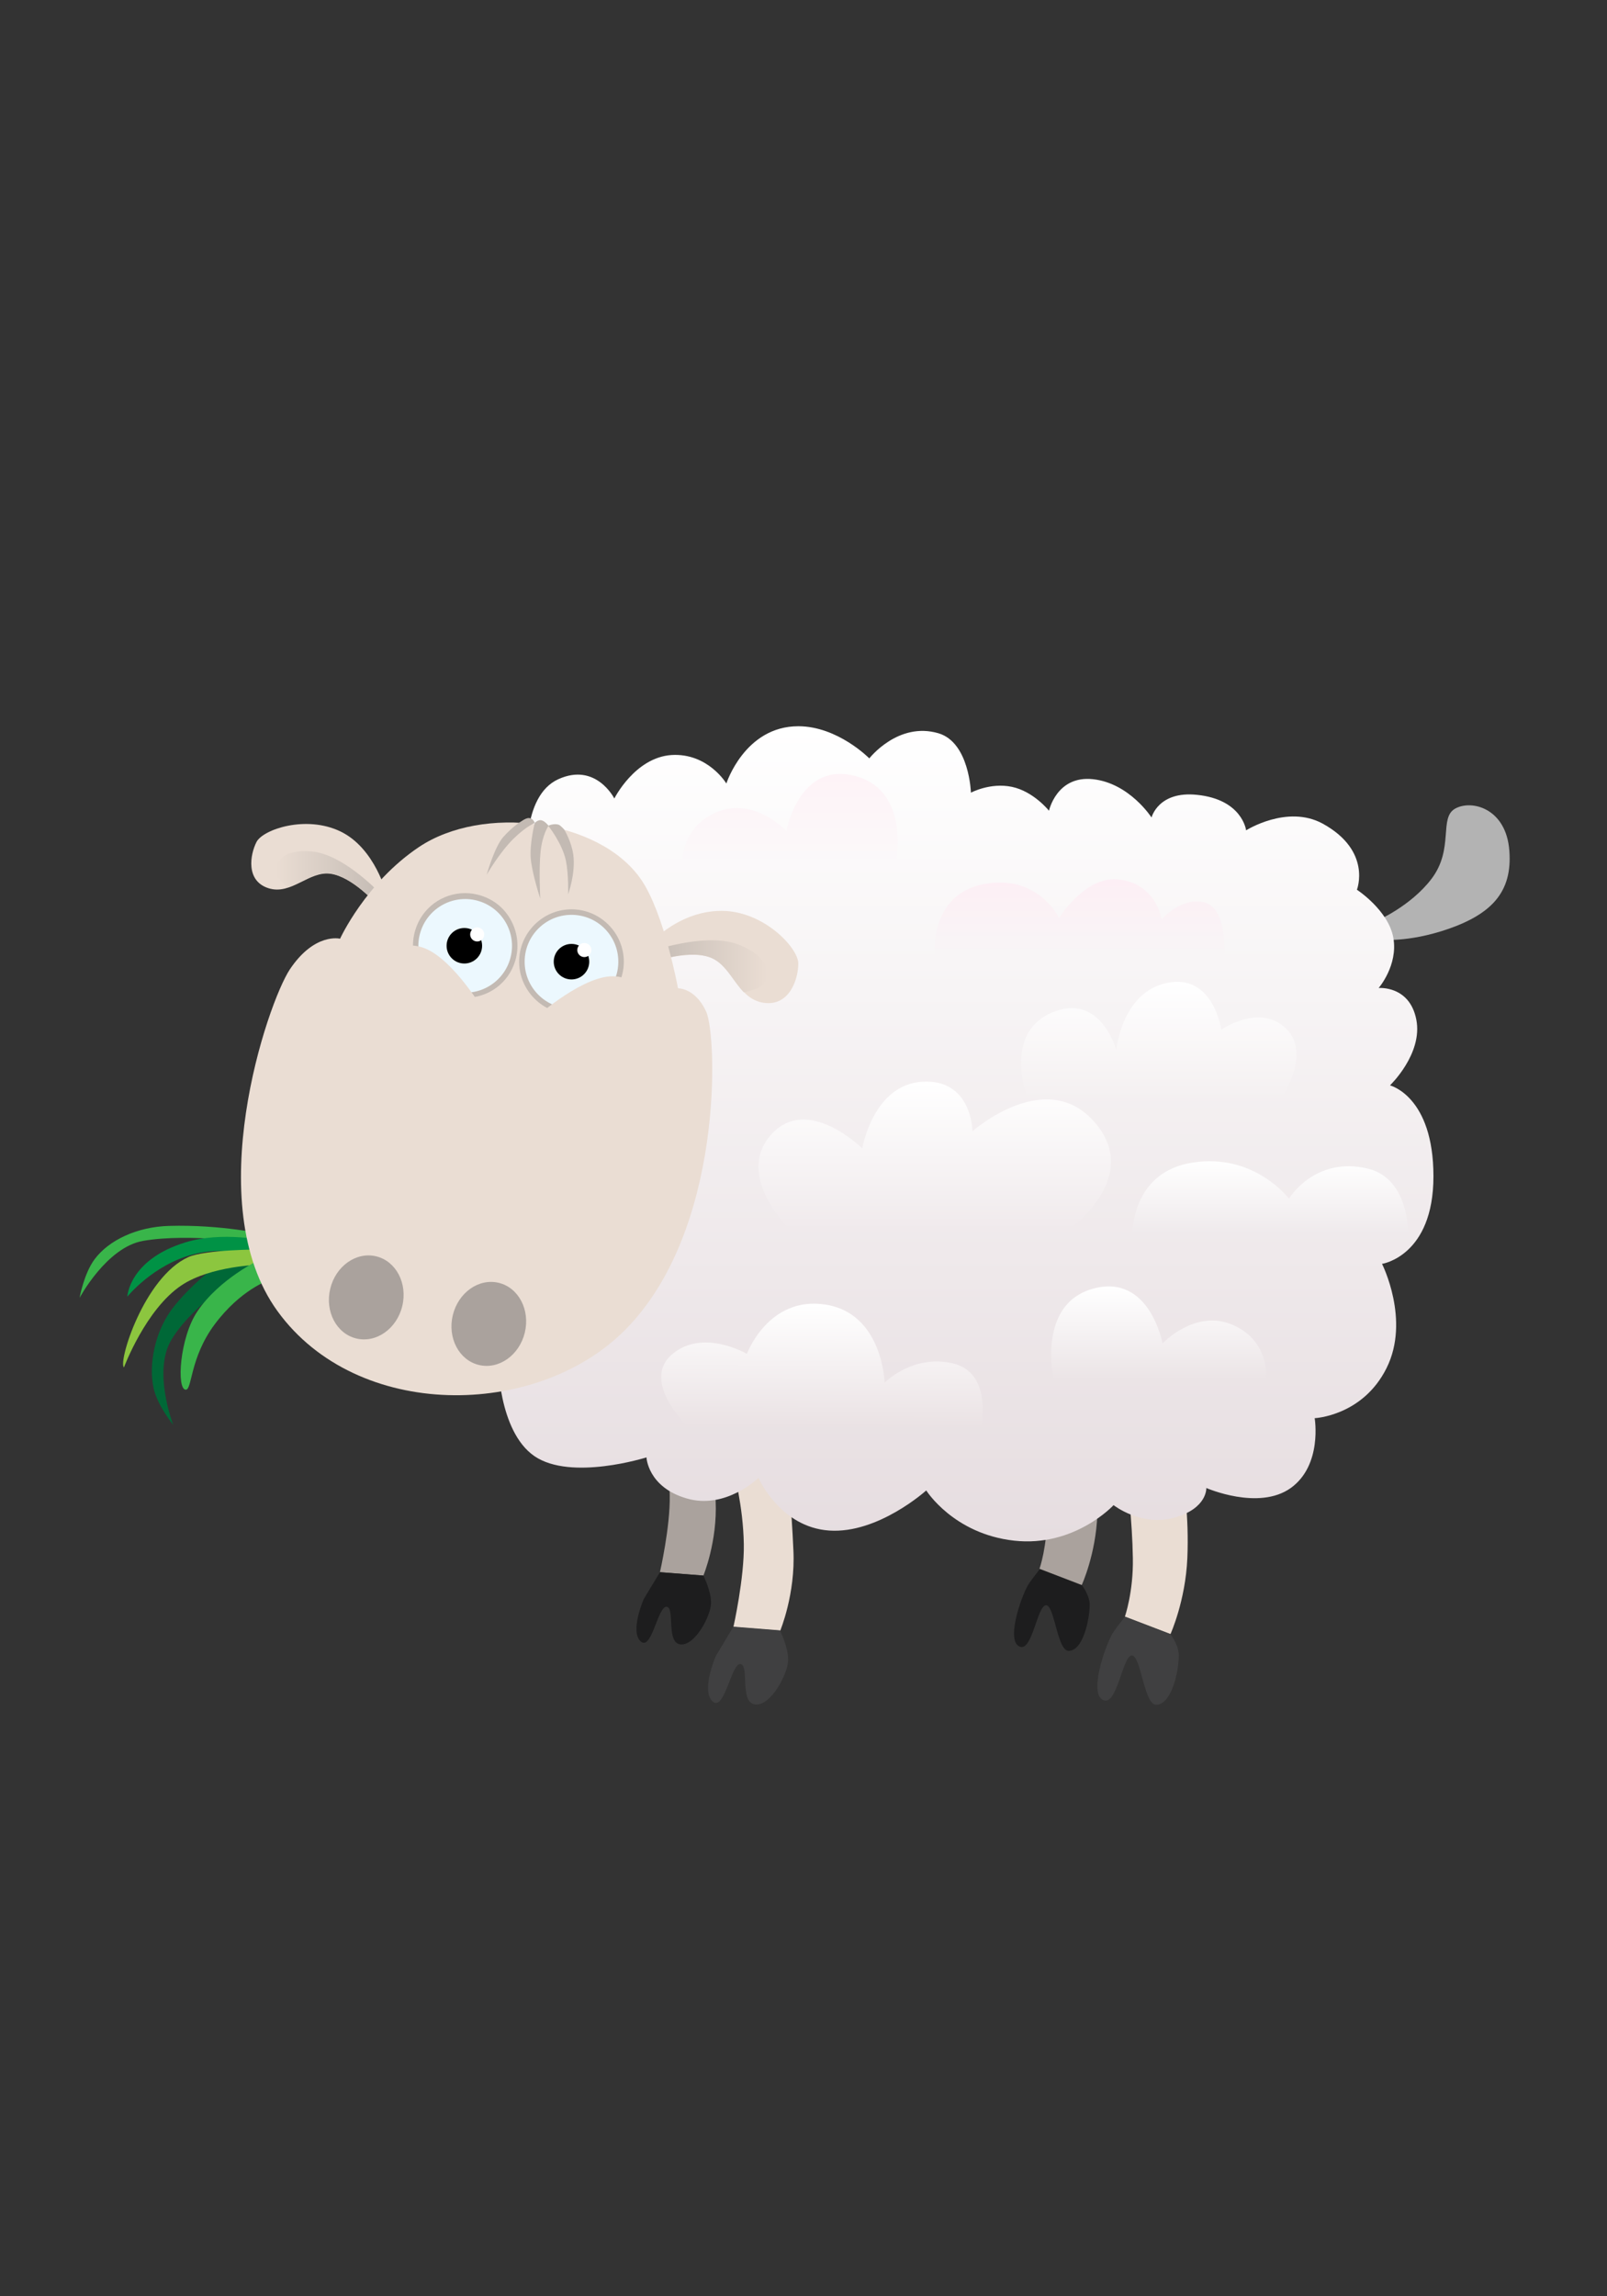 <?xml version="1.0" encoding="utf-8"?>
<!-- Generator: Adobe Illustrator 21.0.0, SVG Export Plug-In . SVG Version: 6.00 Build 0)  -->
<svg version="1.1" id="Layer_1" xmlns="http://www.w3.org/2000/svg" xmlns:xlink="http://www.w3.org/1999/xlink" x="0px" y="0px"
	 viewBox="0 0 525 750" style="enable-background:new 0 0 525 750;" xml:space="preserve">
<rect x="0" y="0" width="525" height="750" fill="#333333" stroke="none"/>
<style type="text/css">
	.st0{fill:#AAA29D;}
	.st1{fill:#1D1D1E;}
	.st2{fill:#EADDD3;}
	.st3{fill:#39B54A;}
	.st4{fill:#006837;}
	.st5{fill:#009245;}
	.st6{fill:#8CC63F;}
	.st7{fill:#B3B3B3;}
	.st8{fill:url(#SVGID_1_);}
	.st9{fill:url(#SVGID_2_);}
	.st10{fill:url(#SVGID_3_);}
	.st11{fill:#C3BAB3;}
	.st12{fill:#ECF8FE;}
	.st13{fill:#FFFFFF;}
	.st14{fill:#404041;}
	.st15{fill:url(#SVGID_4_);}
	.st16{fill:url(#SVGID_5_);}
	.st17{fill:url(#SVGID_6_);}
	.st18{fill:url(#SVGID_7_);}
	.st19{fill:url(#SVGID_8_);}
	.st20{fill:url(#SVGID_9_);}
	.st21{fill:url(#SVGID_10_);}
</style>
<path class="st0" d="M340.3,471.7c0,0,1.5,11.4,1.7,23c0.2,10.3-2.4,17.7-2.4,17.7l13.8,5.3c0,0,4.6-10,5.1-23
	c0.5-13.2-1.2-23-1.2-23H340.3z"/>
<path class="st0" d="M215.6,466c0,0,3,10.8,3.2,22.4c0.2,10.3-3.2,25.1-3.2,25.1l14.2,1.1c0,0,4.6-11.1,4-24.3
	c-0.6-13.2-1.7-24.3-1.7-24.3H215.6z"/>
<path class="st1" d="M215.6,513.5l-5.3,8.8c0,0-4.6,10.5-1,13.8c3.6,3.3,5.6-11.6,8.5-11.3c2.8,0.3-0.3,11.7,4.5,12.3
	c4.8,0.5,10-9.5,10-13.6c0-3.9-2.5-8.9-2.5-8.9L215.6,513.5z"/>
<path class="st1" d="M333.4,537.9c3.9,1,5.5-13.4,8.3-13.6c2.8-0.2,3.7,14.9,7.4,14.9c4.7,0,6.8-10,6.9-14.9
	c0.1-3.1-2.5-6.5-2.5-6.5l-13.8-5.3c0,0-3.1,3.9-3.9,5.3C333.3,522.2,328.5,536.6,333.4,537.9z"/>
<path class="st2" d="M368.3,484.1c0,0,1.6,12.3,1.8,24.8c0.2,11.1-2.6,19.1-2.6,19.1l14.9,5.7c0,0,4.9-10.8,5.5-24.8
	c0.6-14.2-1.3-24.8-1.3-24.8H368.3z"/>
<path class="st2" d="M239.6,480.2c0,0,3.2,11.6,3.4,24.1c0.2,11.1-3.4,27.1-3.4,27.1l15.3,1.2c0,0,5-12,4.3-26.2
	c-0.6-14.2-1.9-26.2-1.9-26.2H239.6z"/>
<path class="st3" d="M86.8,403.2c0,0-14.5-3.3-31.6-2.8c-10.5,0.3-19.7,4.7-24.3,10.9c-3.5,4.7-4.9,12.6-4.9,12.6
	s8.8-16.5,20.7-18.6c15.3-2.7,38.6,0.9,38.6,0.9L86.8,403.2z"/>
<path class="st4" d="M82.5,405.8c0,0-14.7,7.4-25.5,20.7c-6.6,8.1-8.5,19.5-6.8,27c1.3,5.7,6.4,11.9,6.4,11.9s-6.8-17.5-0.6-27.8
	c7.9-13.3,29-25.2,29-25.2L82.5,405.8z"/>
<path class="st5" d="M85,412.4c0,0-8.1-6.3-21.9-2.7c-13.1,3.4-21.5,13.8-21.5,13.8s0.5-12,18.9-17.7c12.3-3.8,26.5-0.5,26.5-0.5
	L85,412.4z"/>
<path class="st6" d="M84.9,408.1c0,0-17.8,0-23.4,2.5c-14.5,6.6-23,34.4-21,36c0,0,7.1-19,18.8-26.8c9.6-6.4,25.5-6.7,25.5-6.7
	V408.1z"/>
<path class="st3" d="M87.7,418.2c0,0-9.1,3-17.6,14.4c-8.1,10.9-7.3,21.3-9.4,21.3c-3.1,0-2-17.1,3.8-25.6
	c7.2-10.7,20.4-16.9,20.4-16.9L87.7,418.2z"/>
<path class="st7" d="M449.7,300.8c0,0,11.2-4.8,18-13.8c7.4-9.8,2.3-19.9,7.7-22.9c5.4-3,16.7-0.1,17.7,13.8
	c1,13.4-5.6,21.1-22.4,26.3c-12.7,3.9-20.9,2.6-20.9,2.6V300.8z"/>
<linearGradient id="SVGID_1_" gradientUnits="userSpaceOnUse" x1="315.495" y1="503.411" x2="315.495" y2="237.369">
	<stop  offset="0" style="stop-color:#E6DDE0"/>
	<stop  offset="1" style="stop-color:#FFFFFF"/>
</linearGradient>
<path class="st8" d="M172.3,282.5c0,0-2.2-22.4,10.1-28c12.3-5.6,18.3,6.3,18.3,6.3s6.7-13.4,18.7-14.2c11.9-0.7,17.9,9.3,17.9,9.3
	s6-18.7,23.5-18.7c12.9,0,23.2,10.5,23.2,10.5s9.4-12.1,22.6-8.2c10.1,3,10.6,19.4,10.6,19.4s6.3-3.4,13.4-1.9
	c7.1,1.5,12.1,7.8,12.1,7.8s2.5-11.6,14.4-10.3c11.9,1.3,19.1,12.5,19.1,12.5s2.2-8.7,14.8-7.4c14.9,1.5,16.1,11.6,16.1,11.6
	s13.4-8.5,25-2.2c16.2,8.9,11.2,21.6,11.2,21.6s10.3,6.7,11.9,15.7c1.6,9-4.8,16.4-4.8,16.4s10.1-0.9,12.3,10.3
	c2.2,11.2-8.6,21.5-8.6,21.5s14.2,3.5,14.2,29.7c0,26.1-16.8,28.6-16.8,28.6s9.3,18.3,1.5,34c-7.8,15.7-23.5,16.4-23.5,16.4
	s2.6,15.3-7.8,22.8c-10.5,7.5-27.6,0-27.6,0s0.4,6.7-10.5,9.7c-10.8,3-19.8-4.1-19.8-4.1s-12.7,13.8-32.5,11.6
	c-19.8-2.2-28.7-16.4-28.7-16.4s-15.7,14.2-31.7,13.1c-16.1-1.1-23.1-17.2-23.1-17.2s-10.8,10.5-23.5,6.7
	c-12.7-3.7-13.1-13.4-13.1-13.4s-24.6,7.8-36.6-0.4c-11.9-8.2-11.9-31.4-11.9-31.4L172.3,282.5z"/>
<path class="st2" d="M210.7,309.9c0,0,9.9-12.4,25-12.4c13.8,0,25.1,12.1,25.1,17.2c0,5.1-2.9,14.2-11.5,12.8
	c-8.6-1.4-10-12.4-17.6-14.9c-7.5-2.5-19.4,2-19.4,2L210.7,309.9z"/>
<linearGradient id="SVGID_2_" gradientUnits="userSpaceOnUse" x1="211.152" y1="315.586" x2="250.6" y2="315.586">
	<stop  offset="0" style="stop-color:#C3BAB3"/>
	<stop  offset="1" style="stop-color:#EADDD3"/>
</linearGradient>
<path class="st9" d="M249.4,321.4c2-2.5,2.7-8.5-7.9-12.8c-9.7-3.9-25.5,0.9-30.4,2.6l1.2,3.4c0,0,11.8-4.6,19.4-2
	c5.3,1.8,7.5,7.6,11.3,11.5C245.5,323.6,248.4,322.7,249.4,321.4z"/>
<path class="st2" d="M126.3,292.1c0,0-3.7-15-15-20.5c-11.3-5.5-25.4-0.7-27.5,3.4c-2.1,4.1-3.6,12.7,3.9,15.1
	c7.5,2.4,13.3-5.8,20.4-4.7c7.2,1.1,14.8,9.8,14.8,9.8L126.3,292.1z"/>
<linearGradient id="SVGID_3_" gradientUnits="userSpaceOnUse" x1="90.112" y1="286.601" x2="125.375" y2="286.601">
	<stop  offset="0" style="stop-color:#EADDD3"/>
	<stop  offset="1" style="stop-color:#C3BAB3"/>
</linearGradient>
<path class="st10" d="M90.2,285.2c-0.5-2.9,1.4-8,11.7-7.1c9.5,0.9,20.2,11.4,23.4,14.8l-2.4,2.2c0,0-7.7-8.6-14.8-9.8
	c-5-0.8-9.3,3-14,4.5C92.4,288.5,90.5,286.7,90.2,285.2z"/>
<path class="st2" d="M111.1,306.6c0,0-8.3-2.1-16.4,10c-7.3,11-29.6,76.5-4,111.7c26,35.8,84.5,35.1,113.4,6.2
	c32.5-32.5,30.2-96.3,26.6-104.1c-3.6-7.8-9.2-7.6-9.2-7.6s-4.5-24.6-12.1-35.6c-13.7-19.8-51.8-24.5-72.6-10.5
	C119.4,288.4,111.1,306.6,111.1,306.6z"/>
<path class="st11" d="M173,267.2c-1-0.2-2.6,1-2.6,1s-2.7,1.5-6,5.2c-2.9,3.3-5.4,12.3-5.4,12.3s4.2-7.3,8.8-11.8
	c4.2-4.1,6.9-5.1,6.9-5.1S174.3,267.4,173,267.2z"/>
<path class="st11" d="M176.8,267.9c-1.1-0.2-2.1,0.9-2.1,0.9s-1.7,6.6-1.3,11.6c0.4,4.9,3.1,13.1,3.1,13.1s-0.5-9.5,0.1-15.3
	c0.6-5.7,2.6-8.5,2.6-8.5S178,268.1,176.8,267.9z"/>
<path class="st11" d="M182.6,269.4c-1.6-0.6-3.5,0.3-3.5,0.3s4.6,5.7,5.8,11.5c0.9,4.5,0.7,10.9,0.7,10.9s2.5-6.8,1.7-12.9
	c-0.6-4.4-3-8.3-3-8.3S183.1,269.6,182.6,269.4z"/>
<path class="st11" d="M186.7,331.2c-9.4,0-17.1-7.7-17.1-17.1c0-9.4,7.7-17.1,17.1-17.1c9.4,0,17.1,7.7,17.1,17.1
	C203.8,323.5,196.1,331.2,186.7,331.2L186.7,331.2z"/>
<circle class="st12" cx="186.7" cy="314.1" r="15.3"/>
<ellipse cx="186.7" cy="314.1" rx="5.8" ry="5.8"/>
<circle class="st13" cx="190.9" cy="310.3" r="2.3"/>
<path class="st2" d="M174.1,333.1c0,0,14.7-13.4,25.1-14.2c10.5-0.7,12.9,10.5,12.9,10.5L174.1,333.1z"/>
<path class="st11" d="M152,325.9c-1.7,0-3.5-0.3-5.1-0.8c-9-2.8-14-12.4-11.2-21.4c2.2-7.2,8.8-12,16.3-12c1.7,0,3.4,0.3,5.1,0.8
	c4.4,1.4,7.9,4.3,10,8.4c2.1,4,2.5,8.7,1.2,13C166.1,321.1,159.6,325.9,152,325.9L152,325.9z"/>
<ellipse transform="matrix(0.299 -0.954 0.954 0.299 -188.071 361.616)" class="st12" cx="152" cy="308.8" rx="15.3" ry="15.3"/>
<path class="st2" d="M158.4,330.7c0,0-10-17.2-19.7-21c-9.8-3.8-15.4,6.1-15.4,6.1L158.4,330.7z"/>
<path class="st14" d="M239.6,531.3l-5.7,9.5c0,0-5,11.3-1.1,14.9c3.9,3.5,6.1-12.5,9.1-12.2c3,0.3-0.4,12.6,4.8,13.2
	c5.2,0.6,10.8-10.2,10.8-14.6c0-4.2-2.7-9.6-2.7-9.6L239.6,531.3z"/>
<path class="st14" d="M360.8,555.4c4.2,1.1,6-14.4,8.9-14.7c3-0.3,4,16.1,8,16.1c5,0,7.4-10.8,7.4-16c0.1-3.4-2.7-7-2.7-7l-14.9-5.7
	c0,0-3.4,4.2-4.2,5.7C360.7,538.5,355.5,554,360.8,555.4z"/>
<linearGradient id="SVGID_4_" gradientUnits="userSpaceOnUse" x1="352.72" y1="312.034" x2="352.72" y2="287.233">
	<stop  offset="0" style="stop-color:#F8F5F6"/>
	<stop  offset="1" style="stop-color:#FDEFF5"/>
</linearGradient>
<path class="st15" d="M305.3,312c0,0-1.8-19.8,16-23.2c17.8-3.5,24.7,11,24.7,11s8.3-13.4,18.9-12.6c12.8,1,14.6,13.1,14.6,13.1
	s6.3-7.4,13.9-5.6c7.6,1.8,6.6,17.2,6.6,17.2H305.3z"/>
<linearGradient id="SVGID_5_" gradientUnits="userSpaceOnUse" x1="378.551" y1="358.67" x2="378.551" y2="320.711">
	<stop  offset="0" style="stop-color:#F4F0F1"/>
	<stop  offset="1" style="stop-color:#FFFFFF"/>
</linearGradient>
<path class="st16" d="M335.7,358.7c0,0-8.3-21.1,8-28c15.9-6.7,21,12.3,21,12.3s1.7-19,16.7-22c15-3,17.6,15.3,17.6,15.3
	s12.5-8.7,21.1-0.4c8.6,8.3-1.5,22.7-1.5,22.7H335.7z"/>
<linearGradient id="SVGID_6_" gradientUnits="userSpaceOnUse" x1="305.32" y1="401.718" x2="305.32" y2="353.367">
	<stop  offset="0" style="stop-color:#F0EAEC"/>
	<stop  offset="1" style="stop-color:#FFFFFF"/>
</linearGradient>
<path class="st17" d="M258.2,401.7c0,0-18.5-17.6-6.2-31.2c11.9-13.1,29.7,4.6,29.7,4.6s3.5-20.9,19.7-21.8
	c16.2-0.9,16.3,16.2,16.3,16.2s25.2-22.4,41.1-1.5c13.3,17.5-9.6,33.6-9.6,33.6H258.2z"/>
<linearGradient id="SVGID_7_" gradientUnits="userSpaceOnUse" x1="25.387" y1="283.175" x2="25.387" y2="252.728" gradientTransform="matrix(-1 0 0 1 283.5 0)">
	<stop  offset="0" style="stop-color:#FBF9FA"/>
	<stop  offset="1" style="stop-color:#FEF3F7"/>
</linearGradient>
<path class="st18" d="M292.5,283.2c0,0,5.6-24.6-12.9-29.7c-18.5-5.1-22.7,17.9-22.7,17.9s-10.7-11.5-23.1-6
	c-12.3,5.5-10.8,17.8-10.8,17.8H292.5z"/>
<linearGradient id="SVGID_8_" gradientUnits="userSpaceOnUse" x1="287.301" y1="450.616" x2="287.301" y2="420.172" gradientTransform="matrix(1 0 0 1 91.25 0)">
	<stop  offset="0" style="stop-color:#EBE4E6"/>
	<stop  offset="1" style="stop-color:#FFFFFF"/>
</linearGradient>
<path class="st19" d="M344.2,450.6c0,0-5.6-24.6,12.9-29.7c18.5-5.1,22.7,17.9,22.7,17.9s10.7-11.5,23.1-6
	c12.3,5.5,10.7,17.8,10.7,17.8H344.2z"/>
<linearGradient id="SVGID_9_" gradientUnits="userSpaceOnUse" x1="269.495" y1="909.359" x2="269.495" y2="868.717" gradientTransform="matrix(0.999 3.500000e-03 -3.500000e-03 -0.987 2.414 1322.568)">
	<stop  offset="0" style="stop-color:#FFFFFF"/>
	<stop  offset="1" style="stop-color:#EAE2E4"/>
</linearGradient>
<path class="st20" d="M320.5,466c0,0,3.9-17.6-9.2-20.7c-13.1-3.1-22.3,6.3-22.3,6.3s-0.6-22.6-19.3-25.5
	c-18.7-2.9-25.7,16.1-25.7,16.1s-14.4-8.5-24.5,0.2c-10.1,8.7,4.9,23.3,4.9,23.3L320.5,466z"/>
<linearGradient id="SVGID_10_" gradientUnits="userSpaceOnUse" x1="415.058" y1="990.464" x2="415.058" y2="960.45" gradientTransform="matrix(1 0 0 -0.792 0 1163.412)">
	<stop  offset="0" style="stop-color:#FFFFFF"/>
	<stop  offset="1" style="stop-color:#EFEAEC"/>
</linearGradient>
<path class="st21" d="M460,403c0,0,0.5-18-13.1-21.3c-17.4-4.2-25.8,9.8-25.8,9.8s-11.2-14.9-31.4-11.8
	c-20.2,3.1-19.7,23.3-19.7,23.3H460z"/>
<circle cx="151.7" cy="308.9" r="5.8"/>
<circle class="st13" cx="155.9" cy="305.2" r="2.3"/>
<g>
	
		<ellipse transform="matrix(0.148 -0.989 0.989 0.148 -262.341 480.246)" class="st2" cx="147.5" cy="392.3" rx="62.3" ry="67.6"/>
	
		<ellipse transform="matrix(0.148 -0.989 0.989 0.148 -250.731 473.446)" class="st2" cx="149.4" cy="382.2" rx="40.9" ry="44.3"/>
	<ellipse transform="matrix(0.148 -0.989 0.989 0.148 -239.124 466.628)" class="st2" cx="151.2" cy="372.1" rx="19.4" ry="21"/>
</g>
<ellipse transform="matrix(0.236 -0.972 0.972 0.236 -320.288 439.938)" class="st0" cx="119.5" cy="423.6" rx="13.8" ry="12.1"/>
<ellipse transform="matrix(0.235 -0.972 0.972 0.235 -298.326 485.973)" class="st0" cx="159.7" cy="432.6" rx="13.8" ry="12.1"/>
</svg>
